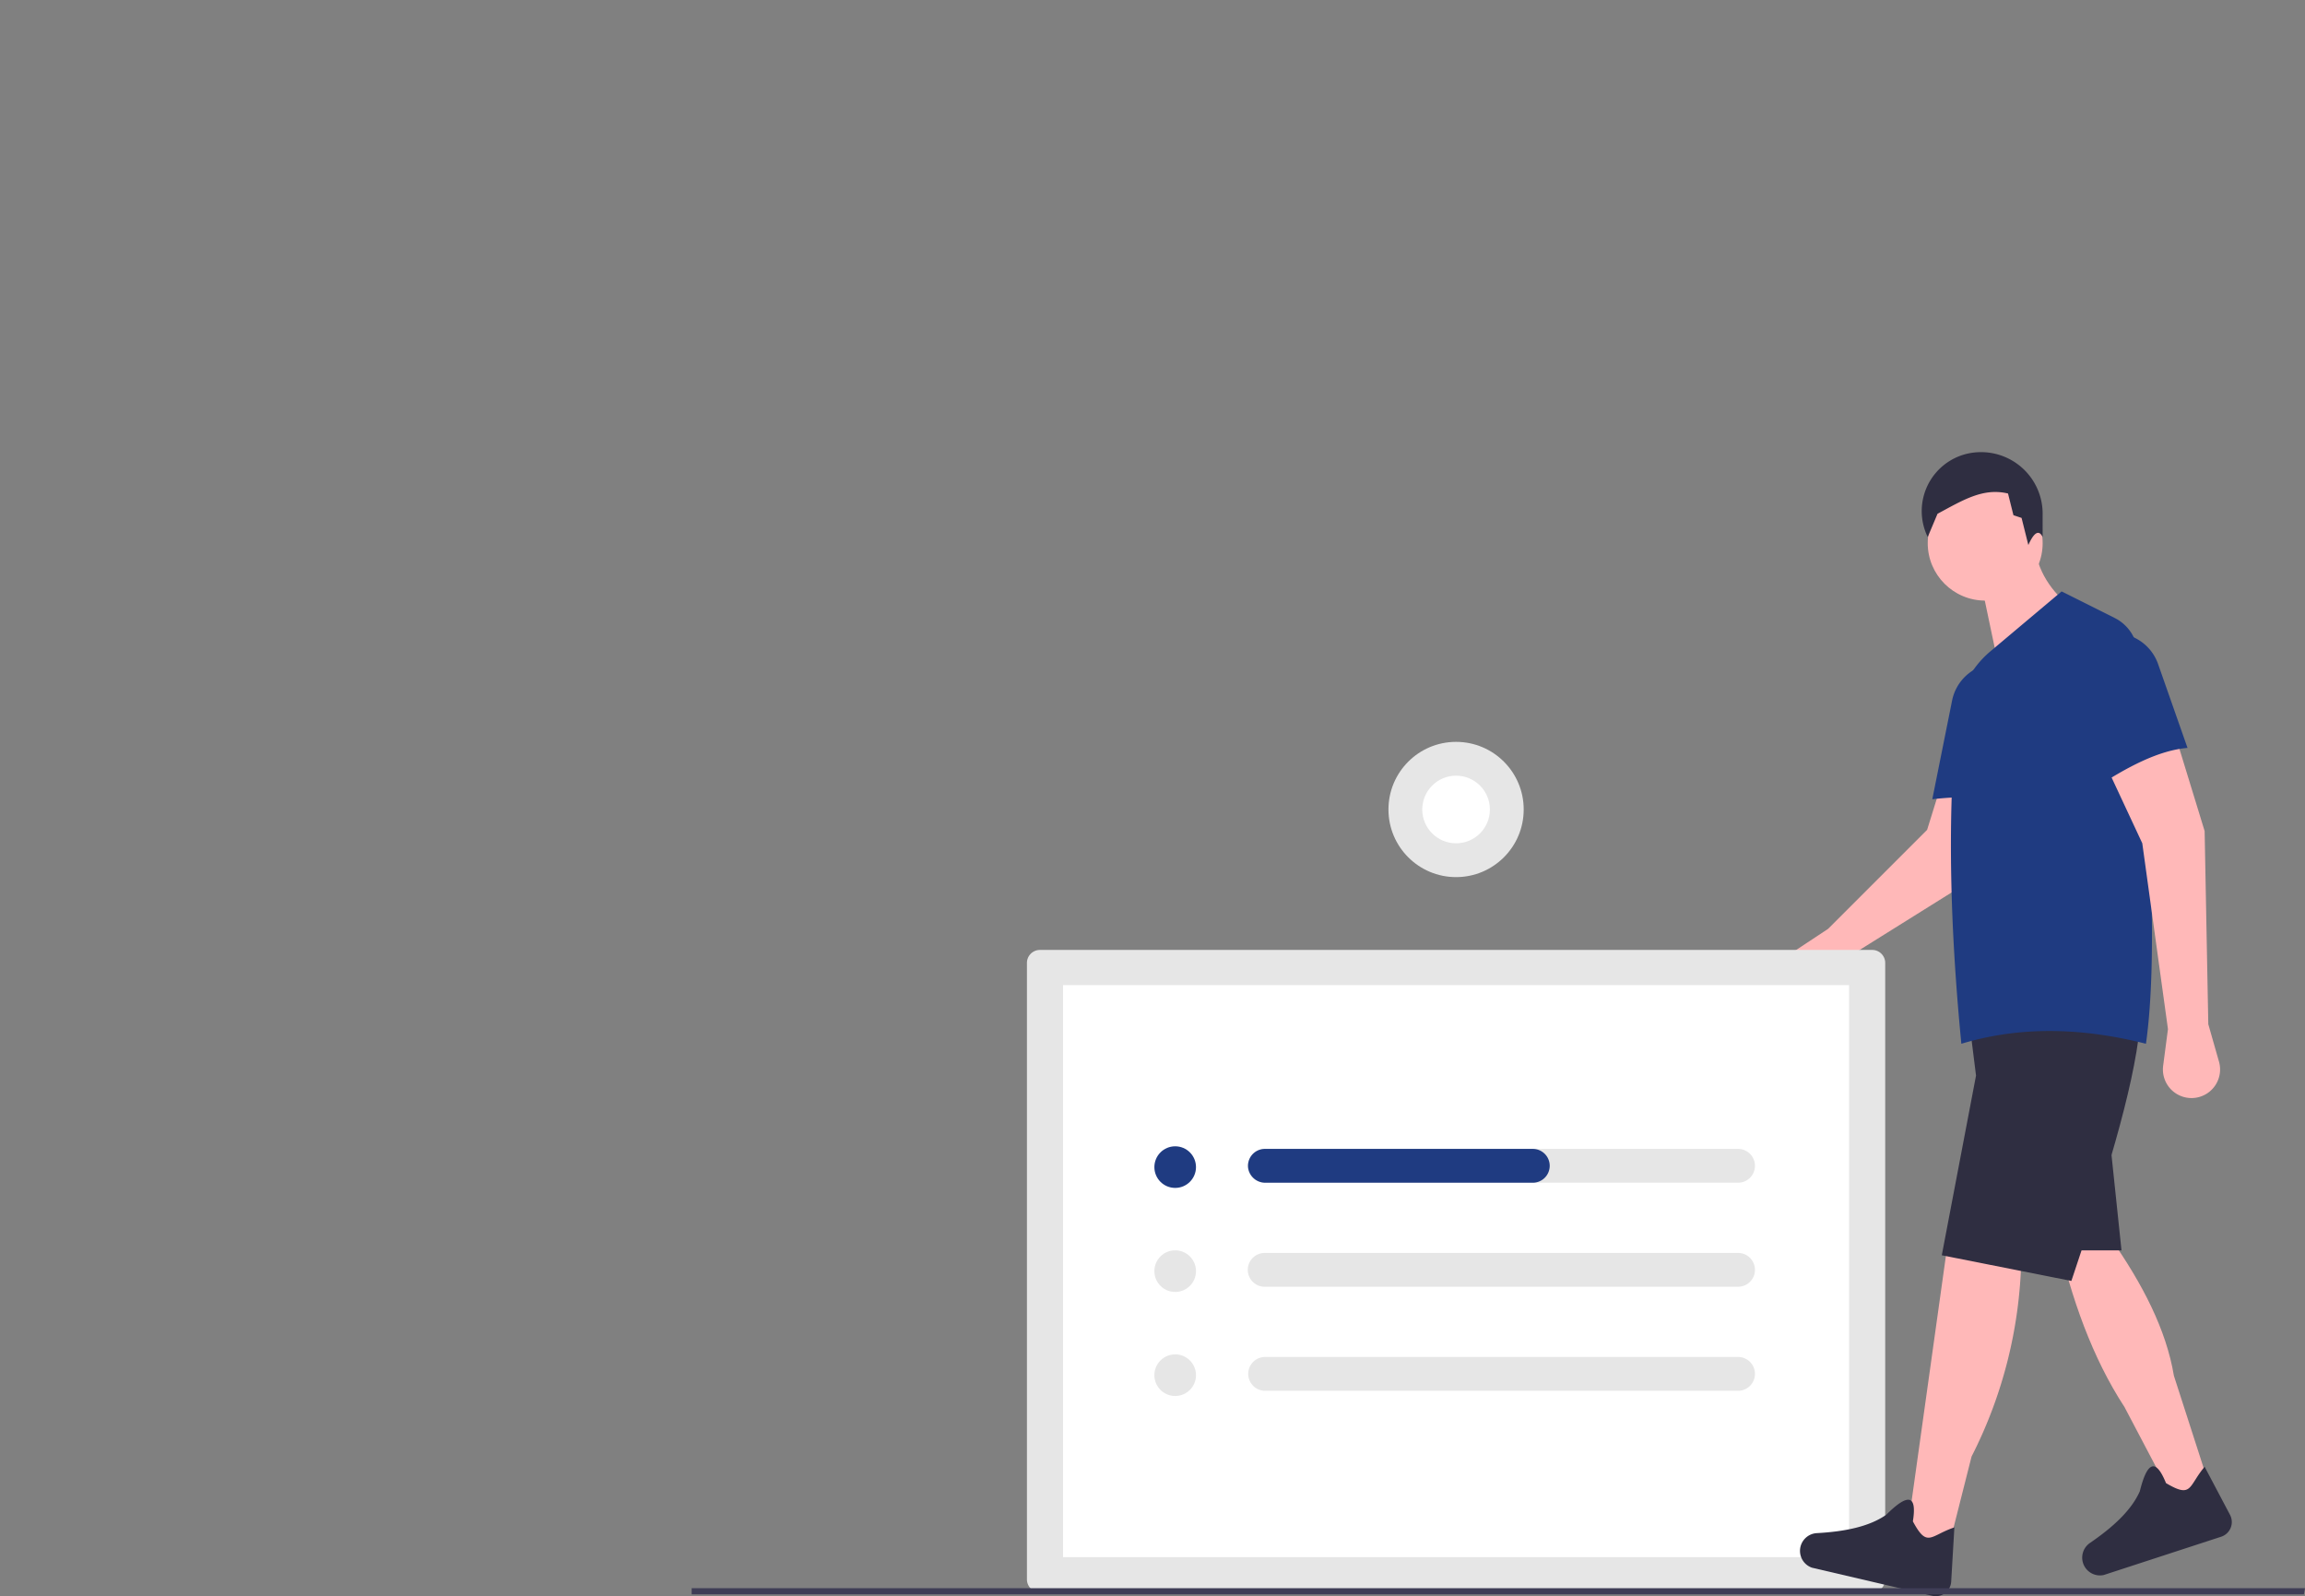 <?xml version="1.0" encoding="UTF-8" standalone="no"?>
<svg
   xmlns:dc="http://purl.org/dc/elements/1.1/"
   xmlns:cc="http://creativecommons.org/ns#"
   xmlns:rdf="http://www.w3.org/1999/02/22-rdf-syntax-ns#"
   xmlns:svg="http://www.w3.org/2000/svg"
   xmlns="http://www.w3.org/2000/svg"
   xmlns:sodipodi="http://sodipodi.sourceforge.net/DTD/sodipodi-0.dtd"
   xmlns:inkscape="http://www.inkscape.org/namespaces/inkscape"
   id="b71cf957-6104-44bf-a28a-c3091bf56141"
   data-name="Layer 1"
   width="820.759"
   height="568.363"
   viewBox="0 0 820.759 568.363"
   version="1.1"
   sodipodi:docname="form.svg"
   inkscape:version="0.92.4 (fd57863, 2020-04-02)">
  <rect x="0" y="0" width="820.759" height="568.363" fill="#808080" stroke="none"/>
  <defs
     id="defs81" />
  <sodipodi:namedview
     pagecolor="#ffffff"
     bordercolor="#666666"
     borderopacity="1"
     objecttolerance="10"
     gridtolerance="10"
     guidetolerance="10"
     inkscape:pageopacity="0"
     inkscape:pageshadow="2"
     inkscape:window-width="1920"
     inkscape:window-height="1052"
     id="namedview79"
     showgrid="false"
     inkscape:zoom="0.41522743"
     inkscape:cx="416.40031"
     inkscape:cy="284.18161"
     inkscape:window-x="0"
     inkscape:window-y="0"
     inkscape:window-maximized="1"
     inkscape:current-layer="b71cf957-6104-44bf-a28a-c3091bf56141" />
  <path
     d="M850.576,504.829l-9.67,13.186a9.334,9.334,0,0,1-11.769,2.794h0a9.334,9.334,0,0,1-.905-16.1l12.331-8.151L875.824,461.298l3.918-12.624h26.554l-13.93,30.037Z"
     transform="translate(-189.62 -165.818)"
     fill="#ffb8b8"
     id="path2" />
  <path
     d="M559.92,504.065a4.636,4.636,0,0,0-4.631,4.631V728.182a4.636,4.636,0,0,0,4.631,4.631H856.273a4.636,4.636,0,0,0,4.631-4.631V508.695a4.636,4.636,0,0,0-4.631-4.631Z"
     transform="translate(-189.62 -165.818)"
     fill="#e6e6e6"
     id="path4" />
  <path
     d="M568.162,720.286H848.032V516.591H568.162Z"
     transform="translate(-189.62 -165.818)"
     fill="#fff"
     id="path6" />
  <path
     d="M808.579,574.912H640.028a6.02,6.02,0,1,0,0,12.039H808.579a6.02,6.02,0,0,0,0-12.039Z"
     transform="translate(-189.62 -165.818)"
     fill="#e6e6e6"
     id="path8" />
  <path
     d="M640.028,611.956a6.02,6.02,0,1,0,0,12.039H808.579a6.02,6.02,0,0,0,0-12.039Z"
     transform="translate(-189.62 -165.818)"
     fill="#e6e6e6"
     id="path10" />
  <path
     d="M640.028,649a6.02,6.02,0,0,0,0,12.039H808.579a6.02,6.02,0,0,0,0-12.039Z"
     transform="translate(-189.62 -165.818)"
     fill="#e6e6e6"
     id="path12" />
  <circle
     cx="418.457"
     cy="415.576"
     r="7.409"
     fill="#1f3b81"
     id="circle14" />
  <circle
     cx="418.457"
     cy="452.62"
     r="7.409"
     fill="#e6e6e6"
     id="circle16" />
  <circle
     cx="418.457"
     cy="489.664"
     r="7.409"
     fill="#e6e6e6"
     id="circle18" />
  <path
     d="M741.437,580.931h0a6.02,6.02,0,0,1-6.02,6.02H640.245a6.167,6.167,0,0,1-6.184-5.22,6.031,6.031,0,0,1,5.968-6.82h95.389A6.02,6.02,0,0,1,741.437,580.931Z"
     transform="translate(-189.62 -165.818)"
     fill="#1f3b81"
     id="path20" />
  <circle
     cx="518.476"
     cy="288.237"
     r="24.079"
     fill="#e6e6e6"
     id="circle22" />
  <circle
     cx="518.476"
     cy="288.237"
     r="12.039"
     fill="#fff"
     id="circle24" />
  <path
     d="M976.817,696.366l-12.189,5.659L946.106,666.831c-11.435-17.517-18.898-38.508-24.139-61.445l19.154,1.306c11.403,16.275,19.853,32.593,22.576,48.994Z"
     transform="translate(-189.62 -165.818)"
     fill="#ffb8b8"
     id="path26" />
  <polygon
     points="755.418 445.227 731.041 445.227 731.041 403.001 750.63 399.519 755.418 445.227"
     fill="#2f2e41"
     id="polygon28" />
  <path
     d="M913.712,451.759a120.111,120.111,0,0,0-36.042-1.358l7.046-35.137a16.443,16.443,0,0,1,13.997-13.073h0a16.443,16.443,0,0,1,18.47,18.108Z"
     transform="translate(-189.62 -165.818)"
     fill="#1f3b81"
     id="path30" />
  <circle
     cx="706.881"
     cy="193.398"
     r="20.46"
     fill="#ffb8b8"
     id="circle32" />
  <path
     d="M928.062,382.941l-26.989,19.154-7.183-34.172,20.242-8.053C914.952,368.829,919.791,376.454,928.062,382.941Z"
     transform="translate(-189.62 -165.818)"
     fill="#ffb8b8"
     id="path34" />
  <path
     d="M916.961,357.04c-1.513-3.119-3.408-.955-5.091,2.849l-2.414-9.656-2.897-.966-1.931-7.725c-8.858-2.115-15.967,2.31-25.104,7.227l-3.482,8.271h0a20.994,20.994,0,0,1,14.144-29.691,22.045,22.045,0,0,1,4.618-.535h0a21.929,21.929,0,0,1,22.146,22.612Z"
     transform="translate(-189.62 -165.818)"
     fill="#2f2e41"
     id="path36" />
  <path
     d="M980.351,713.059,938.702,726.644a6.334,6.334,0,0,1-7.09-3.573h0a6.336,6.336,0,0,1,2.195-7.849c8.214-5.623,14.76-11.622,17.761-18.42,2.775-11.272,5.912-11.298,9.319-2.888,9.411,5.567,7.891,1.108,13.752-5.819l9.036,17.104A5.508,5.508,0,0,1,980.351,713.059Z"
     transform="translate(-189.62 -165.818)"
     fill="#2f2e41"
     id="path38" />
  <path
     d="M881.918,722.92l-13.93-6.094,4.993-35.687,9.807-70.094,26.554,3.482a162.129,162.129,0,0,1-17.692,69.924Z"
     transform="translate(-189.62 -165.818)"
     fill="#ffb8b8"
     id="path40" />
  <path
     d="M927.191,621.928l-46.143-9.142,12.189-63.991L891.06,531.383H951.568C949.361,553.926,938.832,587.209,927.191,621.928Z"
     transform="translate(-189.62 -165.818)"
     fill="#2f2e41"
     id="path42" />
  <path
     d="M953.745,537.477c-22.335-5.653-44.306-6.453-65.732,0-4.008-41.301-5.111-80.684-1.604-117.024a33.774,33.774,0,0,1,11.844-22.622l25.456-21.42,18.902,9.451a14.974,14.974,0,0,1,8.274,13.084C955.011,453.889,958.175,506.173,953.745,537.477Z"
     transform="translate(-189.62 -165.818)"
     fill="#1f3b81"
     id="path44" />
  <path
     d="M975.946,530.512l3.805,13.319a10.18,10.18,0,0,1-8.201,12.852h0A10.18,10.18,0,0,1,959.869,545.304l1.712-13.051L952.439,466.086l-12.189-26.119,24.378-10.883L974.64,461.733Z"
     transform="translate(-189.62 -165.818)"
     fill="#ffb8b8"
     id="path46" />
  <path
     d="M877.478,733.993l-42.66-9.962A6.334,6.334,0,0,1,830.605,717.302h0a6.336,6.336,0,0,1,5.944-5.576c9.939-.553,18.646-2.292,24.735-6.552,8.214-8.203,10.91-6.6,9.467,2.359,5.164,9.637,6.174,5.036,14.777,2.149l-1.134,19.311A5.508,5.508,0,0,1,877.478,733.993Z"
     transform="translate(-189.62 -165.818)"
     fill="#2f2e41"
     id="path48" />
  <path
     d="M968.546,432.132c-10.307.849-21.552,6.821-33.084,14.365l-8.846-34.728a16.443,16.443,0,0,1,6.965-17.841l0,0a16.443,16.443,0,0,1,24.485,8.338Z"
     transform="translate(-189.62 -165.818)"
     fill="#1f3b81"
     id="path50" />
  <polygon
     points="820.364 567.695 246.283 567.695 246.283 565.514 820.759 565.514 820.364 567.695"
     fill="#3f3d56"
     id="polygon76" />
</svg>
